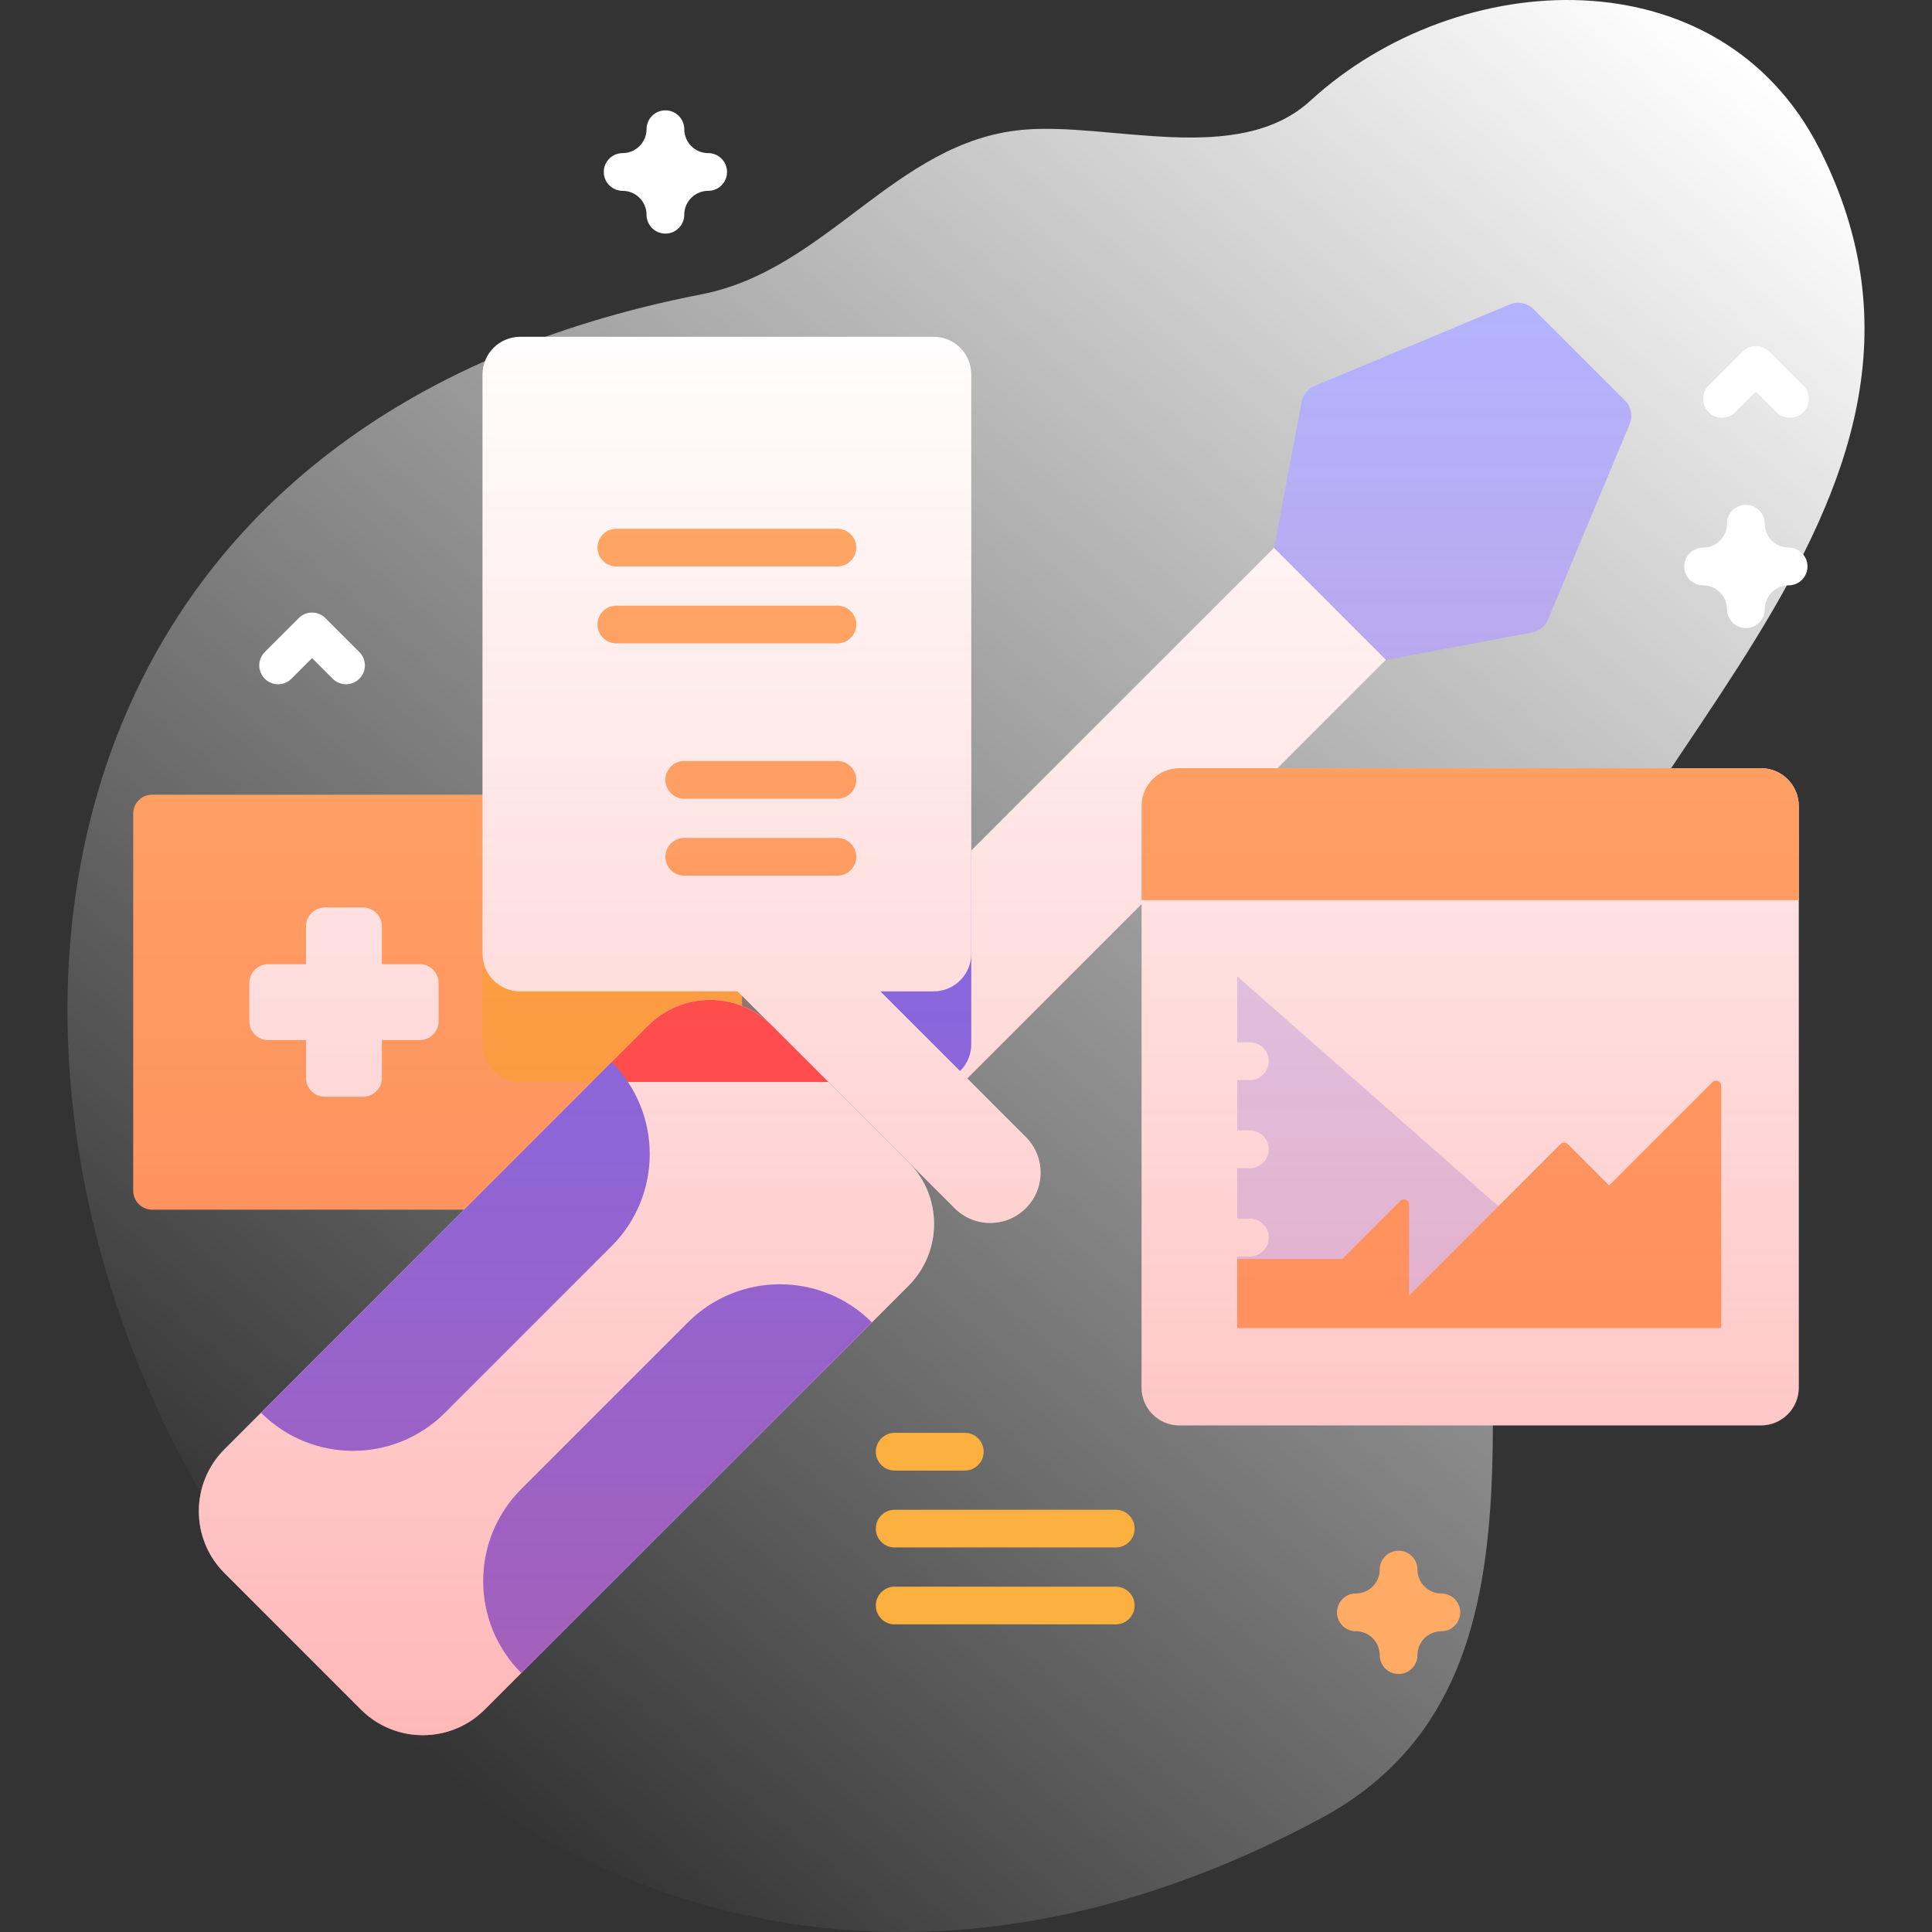 <svg id="Capa_1" enable-background="new 0 0 512 512" height="80" viewBox="0 0 512 512" width="80"
    xmlns="http://www.w3.org/2000/svg"
    xmlns:xlink="http://www.w3.org/1999/xlink">
    <rect x="0" y="0" width="512" height="512" fill="#333333" stroke="none"/>
    <linearGradient id="SVGID_1_" gradientUnits="userSpaceOnUse" x1="94.232" x2="460.787" y1="450.607" y2="13.764">
        <stop offset="0" stop-color="#fff" stop-opacity="0"/>
        <stop offset=".998" stop-color="#fff"/>
    </linearGradient>
    <linearGradient id="SVGID_2_" gradientUnits="userSpaceOnUse" x1="256.002" x2="256.002" y1="459.844" y2="80.236">
        <stop offset="0" stop-color="#ff4d4d" stop-opacity=".4"/>
        <stop offset=".146" stop-color="#ff4d4d" stop-opacity=".342"/>
        <stop offset="1" stop-color="#ff4d4d" stop-opacity="0"/>
    </linearGradient>
    <g>
        <g>
            <g>
                <path d="m482.254 39.594c-26.384-52.211-95.823-48.813-134.988-12.906-19.172 17.577-53.231 5.609-76.228 7.71-33.79 3.087-51.848 37.129-85.154 43.604-326.262 63.429-125.807 559.718 164.183 403.863 68.536-36.835 35.447-127.894 48.696-190.742 18.058-85.657 131.816-155.897 83.491-251.529z" fill="url(#SVGID_1_)"/>
            </g>
            <g>
                <g>
                    <g>
                        <path d="m196.626 215.6v99.96c0 2.76-2.24 5-5 5h-151.31c-2.77 0-5-2.24-5-5v-99.96c0-2.76 2.23-5 5-5h151.31c2.76 0 5 2.24 5 5z" fill="#ffab66"/>
                        <path d="m196.626 215.6v71.13h-58.76c-5.52 0-10-4.47-10-10v-66.13h63.76c2.76 0 5 2.24 5 5z" fill="#fbb03f"/>
                        <path d="m71.072 255.521h10.025v-10.025c0-2.761 2.239-5 5-5h10.115c2.761 0 5 2.239 5 5v10.025h10.025c2.761 0 5 2.239 5 5v10.115c0 2.761-2.239 5-5 5h-10.025v10.025c0 2.761-2.239 5-5 5h-10.115c-2.761 0-5-2.239-5-5v-10.025h-10.025c-2.761 0-5-2.239-5-5v-10.115c0-2.761 2.239-5 5-5z" fill="#fff"/>
                    </g>
                    <g>
                        <path d="m274.423 136.4h41.967v161.457h-41.967z" fill="#fff" transform="matrix(.707 .707 -.707 .707 240.056 -145.289)"/>
                        <path d="m257.396 225.46v51.27c0 4.49-2.95 8.27-7.01 9.54l-26.9-26.9z" fill="#6c6cff"/>
                        <path d="m252.989 320.189-60.642-60.642c-5.21-5.21-5.21-13.658 0-18.868 5.21-5.21 13.658-5.21 18.868 0l60.642 60.642c5.21 5.21 5.21 13.658 0 18.868-5.21 5.21-13.658 5.21-18.868 0z" fill="#fff"/>
                        <path d="m254.396 283.86c-1.8 1.78-4.27 2.87-7 2.87h-27.87l-14.94-14.94-12.24-12.24c-5.21-5.21-5.21-13.66 0-18.87 2.61-2.6 6.02-3.91 9.43-3.91 3.42 0 6.84 1.31 9.44 3.91z" fill="#fff"/>
                        <g>
                            <path d="m95.648 453.048-36.161-36.161c-9.061-9.061-9.061-23.752 0-32.814l112.286-112.286c9.061-9.061 23.752-9.061 32.814 0l36.161 36.161c9.061 9.061 9.061 23.752 0 32.814l-112.286 112.286c-9.061 9.061-23.752 9.061-32.814 0z" fill="#fff"/>
                            <path d="m219.526 286.73h-62.69l14.94-14.94c9.06-9.06 23.75-9.06 32.81 0z" fill="#ff4d4d"/>
                            <g fill="#6c6cff">
                                <path d="m69.171 374.39 92.919-92.919c13.464 13.464 13.464 35.294 0 48.758l-44.161 44.161c-13.464 13.464-35.294 13.464-48.758 0z"/>
                                <path d="m138.146 443.365 92.919-92.919c-13.464-13.464-35.294-13.464-48.758 0l-44.161 44.161c-13.465 13.464-13.465 35.294 0 48.758z"/>
                            </g>
                        </g>
                        <path d="m430.601 106.111-24.176-24.176c-1.664-1.664-4.167-2.158-6.338-1.251l-51.684 21.591c-1.801.752-3.103 2.36-3.464 4.278l-7.286 38.654 29.675 29.675 38.654-7.286c1.918-.362 3.526-1.663 4.278-3.464l21.591-51.684c.907-2.17.413-4.673-1.25-6.337z" fill="#b3b3ff"/>
                    </g>
                    <g>
                        <g>
                            <g>
                                <path d="m466.687 377.739h-154.153c-5.523 0-10-4.477-10-10v-154.154c0-5.523 4.477-10 10-10h154.153c5.523 0 10 4.477 10 10v154.153c0 5.524-4.477 10.001-10 10.001z" fill="#fff"/>
                                <path d="m476.687 238.552v-24.966c0-5.523-4.477-10-10-10h-154.153c-5.523 0-10 4.477-10 10v24.966z" fill="#ffab66"/>
                            </g>
                            <g>
                                <path d="m322.881 257.331v99.624h112.967c1.249 0 1.832-1.546.895-2.371l-111.612-98.27c-.875-.77-2.25-.149-2.25 1.017z" fill="#d9d9ff"/>
                            </g>
                            <g>
                                <g>
                                    <path d="m400.137 265.973h33.203c2.761 0 5-2.239 5-5s-2.239-5-5-5h-33.203c-2.761 0-5 2.239-5 5s2.239 5 5 5z" fill="#fff"/>
                                    <circle cx="451.34" cy="260.973" fill="#fff" r="5"/>
                                </g>
                            </g>
                        </g>
                        <path d="m322.881 333.649h32.839l15.413-15.414c.85-.85 2.305-.248 2.305.955v24.123l40.119-40.119c.527-.527 1.382-.527 1.909 0l10.965 10.965 27.387-27.387c.85-.85 2.305-.248 2.305.955v67.882c0 .746-.604 1.35-1.35 1.35h-131.892z" fill="#ffab66"/>
                        <path d="m456.124 351.955h-128.243v-18.996h3.356c2.761 0 5-2.239 5-5s-2.239-5-5-5h-3.356v-13.375h3.356c2.761 0 5-2.239 5-5s-2.239-5-5-5h-3.356v-13.375h3.356c2.761 0 5-2.239 5-5s-2.239-5-5-5h-3.356v-21.876c0-2.761-2.238-5-5-5s-5 2.239-5 5v102.622c0 2.761 2.238 5 5 5h133.243c2.762 0 5-2.239 5-5s-2.238-5-5-5z" fill="#fff"/>
                    </g>
                    <g>
                        <g>
                            <g>
                                <path d="m255.685 389.715h-18.583c-2.762 0-5-2.239-5-5s2.238-5 5-5h18.583c2.762 0 5 2.239 5 5s-2.239 5-5 5z" fill="#fbb03f"/>
                            </g>
                            <g>
                                <path d="m295.685 410.097h-58.583c-2.762 0-5-2.239-5-5s2.238-5 5-5h58.583c2.762 0 5 2.239 5 5s-2.239 5-5 5z" fill="#fbb03f"/>
                            </g>
                            <g>
                                <path d="m295.685 430.479h-58.583c-2.762 0-5-2.239-5-5s2.238-5 5-5h58.583c2.762 0 5 2.239 5 5s-2.239 5-5 5z" fill="#fbb03f"/>
                            </g>
                        </g>
                    </g>
                    <g>
                        <g>
                            <path d="m257.396 99.249v153.48c0 5.53-4.48 10-10 10h-109.53c-5.52 0-10-4.47-10-10v-153.48c0-5.53 4.48-10 10-10h109.53c5.52 0 10 4.47 10 10z" fill="#fff"/>
                        </g>
                        <g>
                            <g>
                                <g>
                                    <path d="m181.922 129.74h-18.583c-2.761 0-5-2.239-5-5s2.239-5 5-5h18.583c2.761 0 5 2.239 5 5s-2.239 5-5 5z" fill="#fff"/>
                                </g>
                                <g>
                                    <g>
                                        <path d="m221.922 150.121h-58.583c-2.761 0-5-2.239-5-5s2.239-5 5-5h58.583c2.761 0 5 2.239 5 5s-2.239 5-5 5z" fill="#ffab66"/>
                                    </g>
                                    <g>
                                        <path d="m221.922 170.503h-58.583c-2.761 0-5-2.239-5-5s2.239-5 5-5h58.583c2.761 0 5 2.239 5 5s-2.239 5-5 5z" fill="#ffab66"/>
                                    </g>
                                </g>
                            </g>
                            <g>
                                <path d="m221.922 211.673h-40.583c-2.761 0-5-2.239-5-5s2.239-5 5-5h40.583c2.761 0 5 2.239 5 5s-2.239 5-5 5z" fill="#ffab66"/>
                                <g fill="#fff">
                                    <circle cx="163.339" cy="206.673" r="5"/>
                                    <circle cx="163.339" cy="227.054" r="5"/>
                                </g>
                            </g>
                            <g>
                                <path d="m221.922 232.054h-40.583c-2.761 0-5-2.239-5-5s2.239-5 5-5h40.583c2.761 0 5 2.239 5 5s-2.239 5-5 5z" fill="#ffab66"/>
                            </g>
                        </g>
                    </g>
                </g>
                <g>
                    <g>
                        <path d="m370.641 443.625c-2.762 0-5-2.239-5-5 0-3.492-2.842-6.333-6.334-6.333-2.762 0-5-2.239-5-5s2.238-5 5-5c3.492 0 6.334-2.841 6.334-6.333 0-2.761 2.238-5 5-5s5 2.239 5 5c0 3.492 2.841 6.333 6.333 6.333 2.762 0 5 2.239 5 5s-2.238 5-5 5c-3.492 0-6.333 2.841-6.333 6.333 0 2.761-2.239 5-5 5z" fill="#ffab66"/>
                    </g>
                    <g>
                        <path d="m176.339 61.907c-2.762 0-5-2.239-5-5 0-3.492-2.841-6.333-6.333-6.333-2.762 0-5-2.239-5-5s2.238-5 5-5c3.492 0 6.333-2.841 6.333-6.333 0-2.761 2.238-5 5-5s5 2.239 5 5c0 3.492 2.841 6.333 6.333 6.333 2.762 0 5 2.239 5 5s-2.238 5-5 5c-3.492 0-6.333 2.841-6.333 6.333 0 2.761-2.238 5-5 5z" fill="#fff"/>
                    </g>
                    <g>
                        <path d="m462.673 166.455c-2.762 0-5-2.239-5-5 0-3.492-2.841-6.333-6.333-6.333-2.762 0-5-2.239-5-5s2.238-5 5-5c3.492 0 6.333-2.841 6.333-6.333 0-2.761 2.238-5 5-5s5 2.239 5 5c0 3.492 2.842 6.333 6.334 6.333 2.762 0 5 2.239 5 5s-2.238 5-5 5c-3.492 0-6.334 2.841-6.334 6.333 0 2.761-2.238 5-5 5z" fill="#fff"/>
                    </g>
                    <g>
                        <path d="m91.7 181.336c-1.279 0-2.56-.488-3.535-1.464l-5.465-5.464-5.465 5.464c-1.951 1.952-5.119 1.952-7.07 0-1.953-1.953-1.953-5.119 0-7.071l9-9c1.951-1.952 5.119-1.952 7.07 0l9 9c1.953 1.953 1.953 5.119 0 7.071-.975.976-2.256 1.464-3.535 1.464z" fill="#fff"/>
                    </g>
                    <g>
                        <path d="m474.34 110.699c-1.279 0-2.56-.488-3.535-1.464l-5.465-5.464-5.465 5.464c-1.951 1.952-5.119 1.952-7.07 0-1.953-1.953-1.953-5.119 0-7.071l9-9c1.951-1.952 5.119-1.952 7.07 0l9 9c1.953 1.953 1.953 5.119 0 7.071-.976.975-2.256 1.464-3.535 1.464z" fill="#fff"/>
                    </g>
                </g>
            </g>
        </g>
        <path d="m466.687 203.585h-128.061l28.702-28.702 38.654-7.286c1.918-.362 3.526-1.663 4.278-3.464l21.592-51.684c.907-2.171.413-4.674-1.251-6.338l-24.176-24.176c-1.663-1.663-4.167-2.158-6.338-1.251l-51.684 21.591c-1.801.752-3.103 2.36-3.464 4.278l-7.286 38.654-80.257 80.257v-126.215c0-5.53-4.48-10-10-10h-109.53c-5.52 0-10 4.47-10 10v111.351h-87.55c-2.77 0-5 2.24-5 5v99.96c0 2.76 2.23 5 5 5h82.685l-63.514 63.513c-9.061 9.061-9.061 23.752 0 32.814l36.161 36.161c9.061 9.061 23.752 9.061 32.814 0l112.286-112.286c9.061-9.061 9.061-23.752 0-32.814l12.241 12.241c5.21 5.21 13.658 5.21 18.868 0s5.21-13.658 0-18.868l-15.484-15.484 46.16-46.16v128.062c0 5.523 4.477 10 10 10h154.154c5.523 0 10-4.477 10-10v-154.154c0-5.523-4.477-10-10-10z" fill="url(#SVGID_2_)"/>
    </g>
</svg>